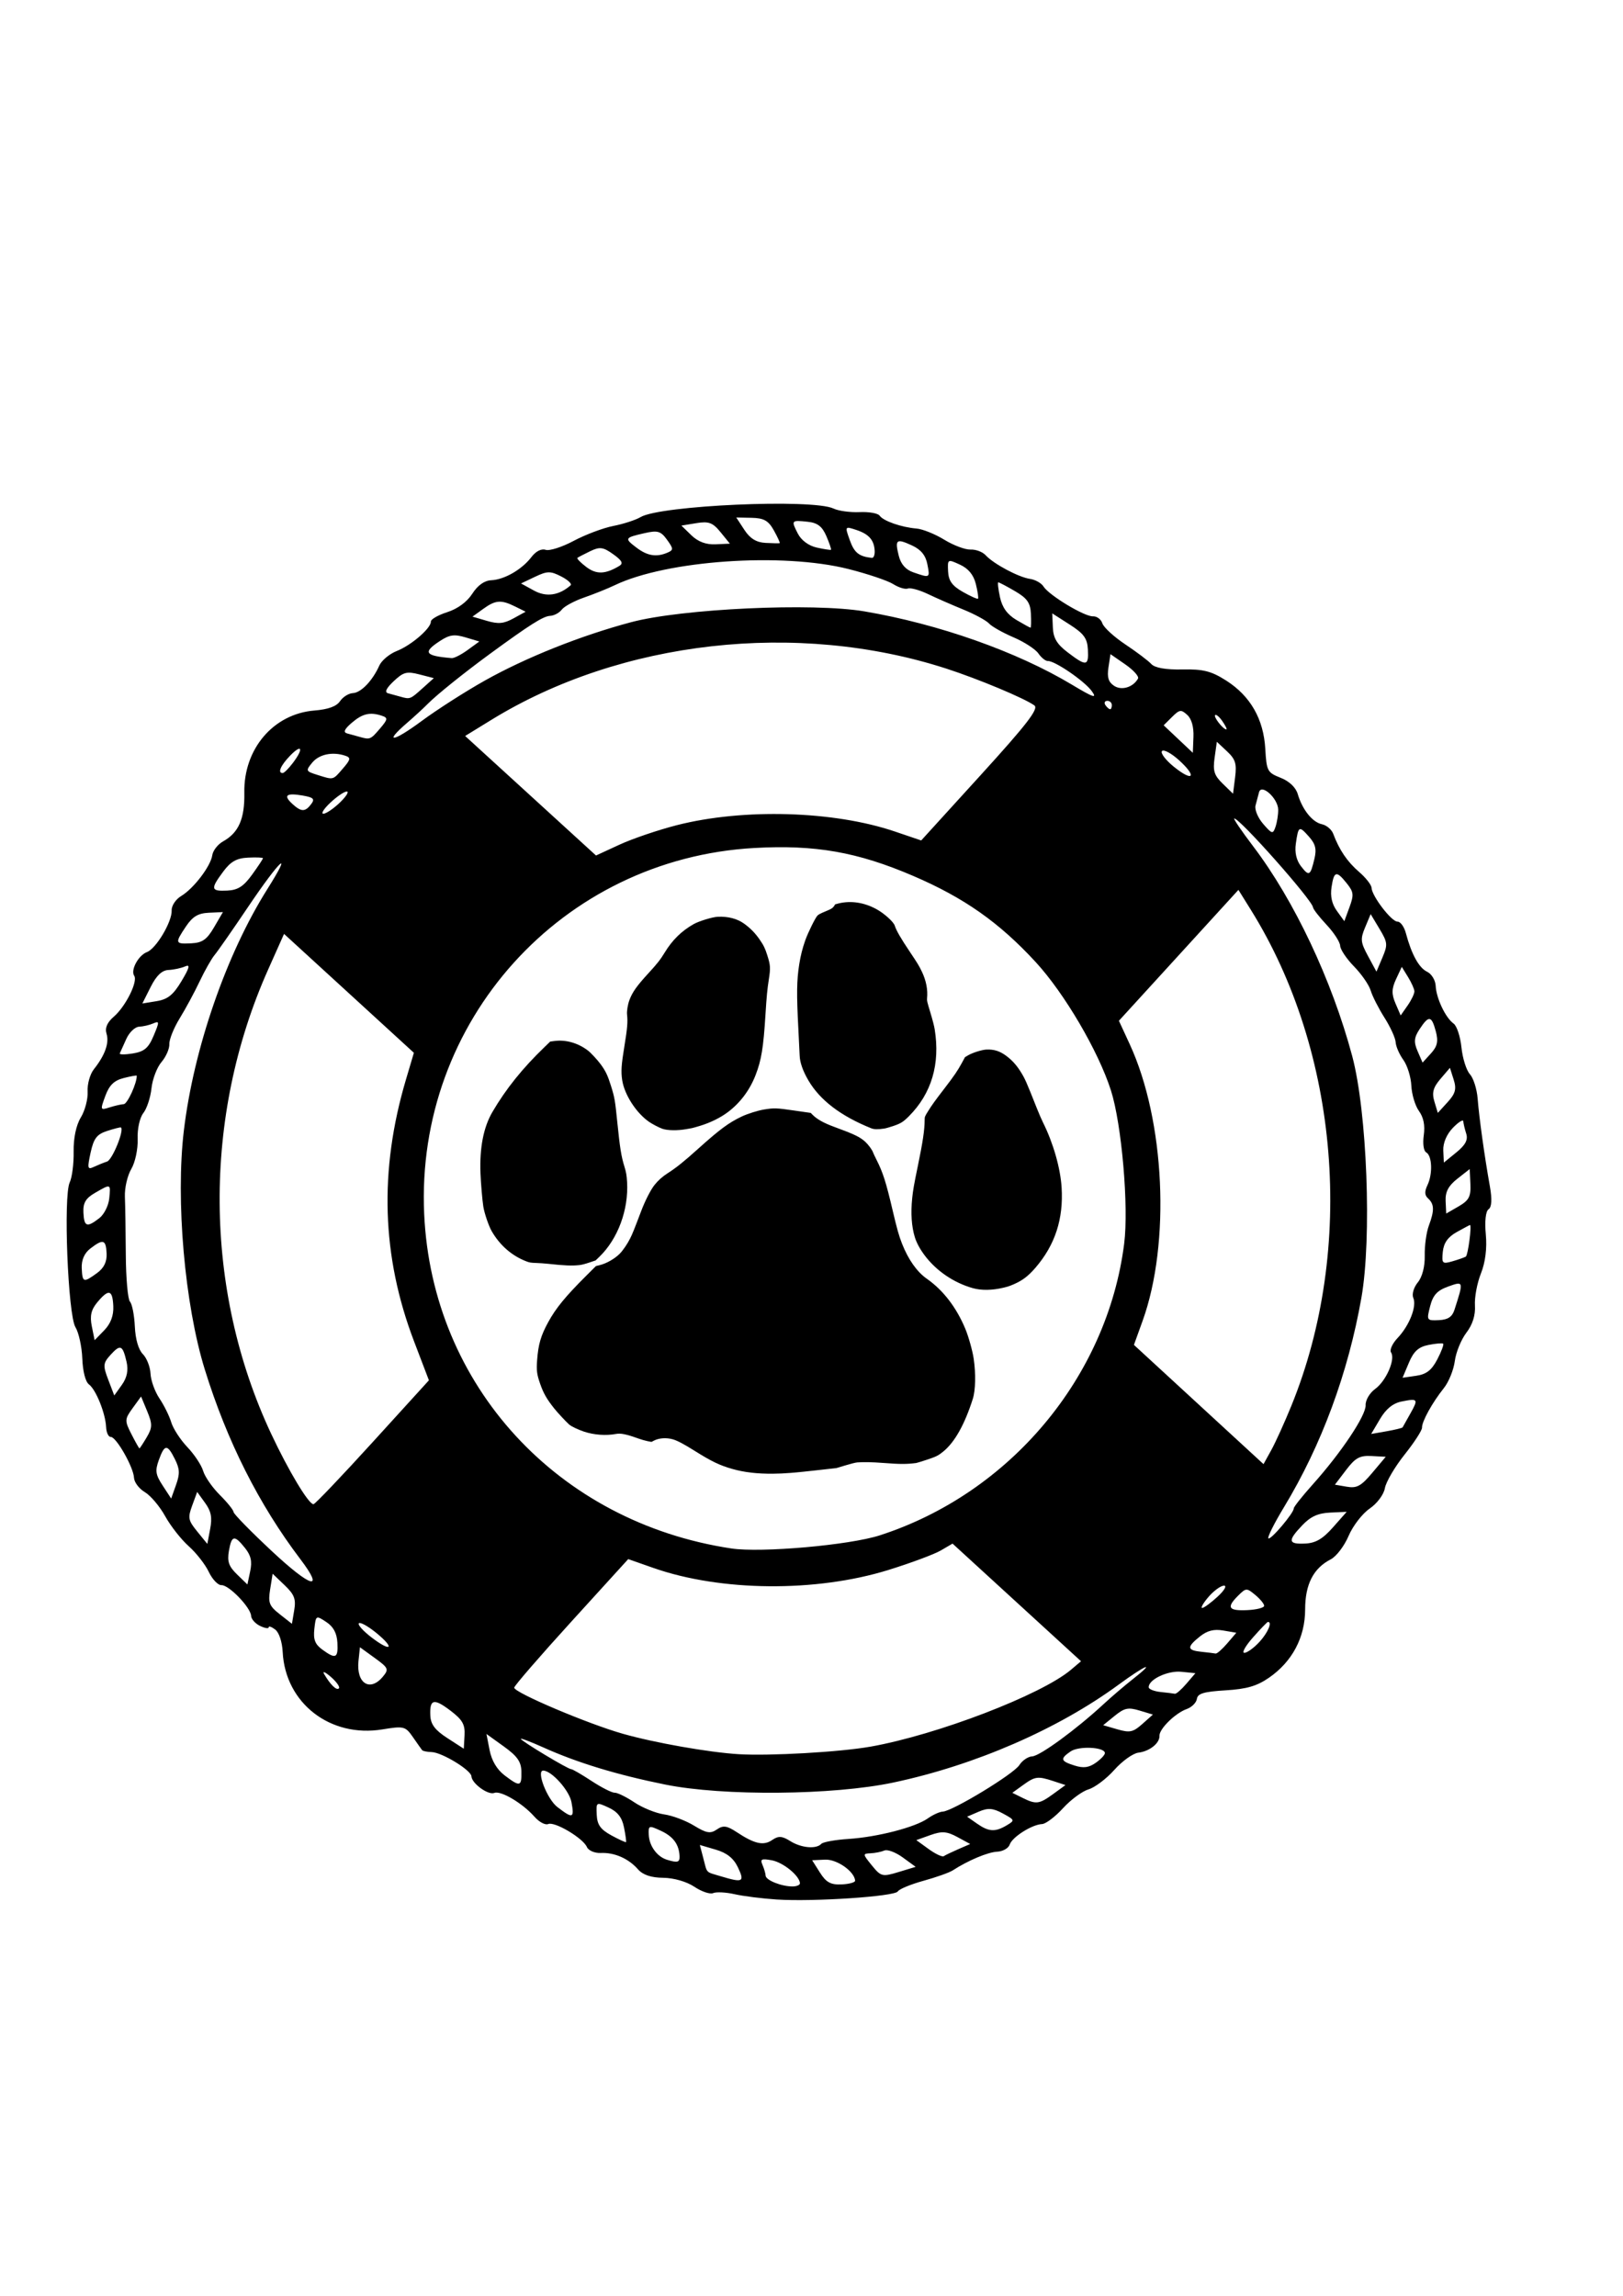 <?xml version="1.0" encoding="UTF-8" standalone="no"?>
<!-- Created with Inkscape (http://www.inkscape.org/) -->

<svg
   xmlns:dc="http://purl.org/dc/elements/1.1/"
   xmlns:cc="http://creativecommons.org/ns#"
   xmlns:rdf="http://www.w3.org/1999/02/22-rdf-syntax-ns#"
   xmlns:svg="http://www.w3.org/2000/svg"
   xmlns="http://www.w3.org/2000/svg"
   xmlns:sodipodi="http://sodipodi.sourceforge.net/DTD/sodipodi-0.dtd"
   xmlns:inkscape="http://www.inkscape.org/namespaces/inkscape"
   width="744.094"
   height="1052.362"
   id="svg3805"
   version="1.1"
   inkscape:version="0.48.4 r9939"
   sodipodi:docname="New document 6">
  <defs
     id="defs3807" />
  <sodipodi:namedview
     id="base"
     pagecolor="#ffffff"
     bordercolor="#666666"
     borderopacity="1.0"
     inkscape:pageopacity="0.0"
     inkscape:pageshadow="2"
     inkscape:zoom="0.7"
     inkscape:cx="436.9262"
     inkscape:cy="526.38853"
     inkscape:document-units="px"
     inkscape:current-layer="layer1"
     showgrid="false"
     inkscape:window-width="933"
     inkscape:window-height="846"
     inkscape:window-x="0"
     inkscape:window-y="155"
     inkscape:window-maximized="0" />
  <g
     inkscape:label="Layer 1"
     inkscape:groupmode="layer"
     id="layer1">
    <path
       style="fill:#000000"
       d="m 420.023,670.625 c -4.521,0.568 -7.302,0.562 -15.038,-0.032 -5.11,-0.392 -9.014,-0.47 -12.009,-0.24 -0.701,0.054 -2.882,0.6 -5.329,1.335 l -4.142,1.244 -7.899,0.889 c -11.675,1.313 -15.794,1.644 -21.127,1.697 -7.323,0.073 -13.26,-0.621 -18.807,-2.198 -5.683,-1.616 -9.469,-3.436 -17.073,-8.205 -5.121,-3.212 -8.001,-4.737 -10.087,-5.343 -2.916,-0.847 -6.345,-0.628 -8.622,0.549 l -1.203,0.622 -1.8,-0.34 c -0.99,-0.187 -2.911,-0.739 -4.269,-1.228 -5.439,-1.956 -8.015,-2.485 -10.15,-2.086 -4.646,0.868 -10.138,0.472 -14.733,-1.063 -2.729,-0.912 -5.88,-2.418 -6.792,-3.246 -1.63,-1.482 -5.251,-5.372 -6.779,-7.282 -3.479,-4.35 -5.003,-7.014 -6.539,-11.437 -1.503,-4.327 -1.723,-6.075 -1.365,-10.844 0.54,-7.203 1.679,-11.119 5.019,-17.26 3.525,-6.482 7.899,-11.828 17.482,-21.37 l 4.473,-4.453 1.657,-0.404 c 3.16,-0.77 6.955,-2.932 9.263,-5.277 1.472,-1.496 3.478,-4.439 4.729,-6.937 1.106,-2.209 1.761,-3.832 5.085,-12.6 1.775,-4.683 4.334,-9.701 6.068,-11.897 1.664,-2.11 3.664,-3.899 6.09,-5.448 3.903,-2.493 7.474,-5.358 13.953,-11.192 9.81,-8.834 14.098,-12.007 19.985,-14.79 2.685,-1.269 7.411,-2.756 10.192,-3.207 4.657,-0.755 5.642,-0.723 13.809,0.455 l 7.651,1.103 0.791,0.81 c 2.013,2.063 5.164,3.83 9.956,5.583 9.256,3.387 11.871,4.652 14.325,6.929 1.403,1.302 3.146,3.705 3.496,4.818 0.109,0.347 0.85,1.919 1.647,3.493 2.885,5.699 4.27,10.06 7.339,23.121 1.988,8.459 2.853,11.528 4.267,15.131 2.865,7.301 6.863,12.97 11.366,16.116 7.51,5.246 13.584,13.143 17.678,22.983 1.45,3.484 3.301,10.077 3.822,13.616 1.025,6.955 0.864,14.496 -0.395,18.463 -3.724,11.732 -8.272,19.847 -13.538,24.151 -2.301,1.881 -3.281,2.367 -7.705,3.821 -2.315,0.761 -4.448,1.414 -4.74,1.451 z m 40.069,-80.379 c -5.207,1.255 -10.203,1.326 -14.156,0.201 -8.742,-2.488 -16.728,-7.943 -22.046,-15.058 -2.159,-2.888 -3.688,-5.727 -4.476,-8.307 -1.502,-4.92 -1.903,-10.908 -1.198,-17.884 0.361,-3.571 0.833,-6.266 2.554,-14.585 2.327,-11.244 3.121,-16.588 3.153,-21.207 0.01,-1.501 0.058,-1.627 1.499,-3.944 1.839,-2.959 3.15,-4.781 7.625,-10.599 4.342,-5.645 6.012,-8.091 7.902,-11.573 l 1.473,-2.713 1.494,-0.878 c 1.997,-1.174 6.323,-2.522 8.357,-2.604 3.509,-0.142 6.171,0.717 9.144,2.949 2.606,1.956 4.653,4.225 6.529,7.235 2.01,3.226 2.49,4.31 7.488,16.91 0.869,2.19 2.113,5.054 2.766,6.363 4.698,9.435 7.969,20.886 8.52,29.833 0.883,14.339 -2.989,26.234 -11.935,36.654 -3.334,3.884 -6.038,5.941 -10.096,7.682 -1.899,0.815 -2.55,1.03 -4.595,1.524 z M 265.798,579.875 c -3.482,0.398 -6.969,0.262 -14.488,-0.563 -1.606,-0.176 -4.138,-0.354 -5.627,-0.395 -2.307,-0.063 -2.977,-0.18 -4.543,-0.796 -6.576,-2.585 -11.961,-7.297 -15.686,-13.726 -1.4,-2.417 -3.381,-8.229 -3.88,-11.385 -0.444,-2.81 -1.123,-10.782 -1.29,-15.149 -0.45,-11.766 1.38,-21.156 5.492,-28.18 6.176,-10.55 13.74,-19.969 23.883,-29.742 l 2.602,-2.507 1.907,-0.253 c 5.212,-0.692 10.722,0.861 15.323,4.32 1.324,0.995 4.437,4.345 5.9,6.347 2.295,3.142 3.223,5.092 4.74,9.954 1.656,5.307 1.861,6.496 2.89,16.685 1.178,11.677 1.814,15.628 3.265,20.287 0.775,2.488 1.036,4.011 1.211,7.058 0.728,12.711 -4.216,26.051 -12.697,34.263 l -1.71,1.655 -2.899,0.978 c -1.861,0.628 -3.433,1.039 -4.393,1.148 z m 139.565,-62.555 c -2.95,0.438 -4.62,0.396 -5.975,-0.15 -13.881,-5.591 -23.402,-12.827 -28.703,-21.818 -2.575,-4.367 -3.981,-8.354 -4.072,-11.545 -0.031,-1.084 -0.295,-6.521 -0.588,-12.082 -0.852,-16.187 -0.771,-22.228 0.397,-29.698 0.604,-3.862 1.49,-7.386 2.757,-10.971 1.273,-3.601 4.652,-10.446 5.628,-11.401 0.499,-0.488 1.442,-0.98 3.598,-1.876 2.496,-1.038 3.027,-1.33 3.641,-2.006 0.396,-0.435 0.689,-0.891 0.651,-1.012 -0.048,-0.154 0.527,-0.36 1.919,-0.685 5.597,-1.309 11.538,-0.403 17.104,2.608 3.562,1.927 7.927,5.834 8.487,7.596 0.733,2.305 2.768,5.832 6.986,12.107 3.521,5.238 4.194,6.351 5.489,9.071 1.943,4.082 2.754,8.302 2.343,12.195 -0.104,0.983 0.031,1.56 1.5,6.432 1.083,3.594 1.74,6.133 1.998,7.729 2.572,15.912 -1.436,29.439 -11.802,39.836 -2.61,2.618 -3.733,3.32 -7.194,4.497 -1.593,0.542 -3.467,1.07 -4.164,1.174 z m -88.132,-0.206 c -0.289,0.046 -1.372,0.242 -2.406,0.434 -4.095,0.761 -8.792,0.699 -11.176,-0.149 -1.644,-0.585 -4.732,-2.208 -6.25,-3.287 -5.867,-4.168 -11.158,-12.451 -12.146,-19.017 -0.597,-3.969 -0.399,-6.952 1.049,-15.751 1.311,-7.971 1.556,-10.943 1.18,-14.319 -0.169,-1.52 0.32,-4.526 1.069,-6.556 1.342,-3.642 3.377,-6.522 8.708,-12.323 4.069,-4.429 5.508,-6.259 7.511,-9.553 3.469,-5.706 7.738,-9.886 13.282,-13.008 2.443,-1.375 8.598,-3.246 11.037,-3.355 4.711,-0.211 8.91,0.886 12.044,3.144 2.918,2.102 5.167,4.411 7.216,7.407 1.815,2.653 2.429,3.935 3.481,7.261 1.391,4.401 1.47,5.681 0.663,10.843 -0.724,4.634 -1.024,7.774 -1.555,16.287 -0.946,15.166 -1.868,20.786 -4.539,27.66 -2.659,6.841 -6.987,12.632 -12.635,16.904 -3.44,2.602 -8.102,4.9 -12.865,6.344 -1.728,0.524 -3.378,0.99 -3.667,1.036 z"
       id="path4376"
       inkscape:connector-curvature="0" />
    <path
       style="fill:#000000"
       d="m 356.072,870.7 c -6.644,-0.438 -15.326,-1.533 -19.294,-2.434 -3.968,-0.901 -8.382,-1.126 -9.811,-0.501 -1.428,0.625 -5.305,-0.679 -8.615,-2.897 -3.529,-2.365 -9.434,-4.069 -14.274,-4.118 -5.54,-0.056 -9.344,-1.329 -11.564,-3.868 -4.334,-4.957 -10.8,-7.8 -17.081,-7.51 -2.783,0.129 -5.644,-1.101 -6.358,-2.732 -1.795,-4.102 -14.802,-11.818 -17.748,-10.528 -1.327,0.581 -4.147,-0.918 -6.267,-3.33 -5.442,-6.193 -15.458,-12.139 -18.425,-10.938 -2.807,1.136 -10.33,-4.32 -10.503,-7.617 -0.149,-2.833 -13.531,-10.976 -18.251,-11.106 -2.05,-0.056 -4.01,-0.455 -4.356,-0.887 -0.345,-0.432 -2.251,-3.131 -4.235,-5.999 -3.41,-4.928 -4.172,-5.12 -13.952,-3.51 -23.932,3.94 -44.527,-12.027 -45.735,-35.458 -0.244,-4.725 -1.666,-8.984 -3.449,-10.33 -1.669,-1.26 -3.008,-1.714 -2.975,-1.009 0.033,0.705 -1.738,0.424 -3.934,-0.624 -2.196,-1.048 -4.049,-3.122 -4.118,-4.61 -0.178,-3.854 -10.222,-14.252 -13.615,-14.095 -1.567,0.072 -4.173,-2.663 -5.792,-6.078 -1.619,-3.415 -5.762,-8.715 -9.207,-11.777 -3.445,-3.062 -8.302,-9.253 -10.793,-13.757 -2.492,-4.504 -6.685,-9.463 -9.319,-11.02 -2.634,-1.557 -4.867,-4.518 -4.962,-6.581 -0.225,-4.86 -8.189,-18.843 -10.667,-18.729 -1.05,0.049 -2.004,-1.973 -2.12,-4.492 -0.293,-6.332 -4.672,-17.218 -7.879,-19.587 -1.589,-1.173 -2.814,-5.946 -3.041,-11.843 -0.209,-5.433 -1.62,-11.896 -3.136,-14.363 -3.444,-5.603 -5.602,-60.16 -2.627,-66.395 1.08,-2.264 1.887,-8.607 1.793,-14.096 -0.106,-6.19 1.146,-12.138 3.297,-15.663 1.907,-3.126 3.307,-8.462 3.111,-11.858 -0.197,-3.396 1.092,-7.999 2.863,-10.228 5.111,-6.434 7.124,-12.073 5.813,-16.282 -0.824,-2.645 0.261,-5.173 3.376,-7.866 5.375,-4.646 11.083,-16.109 9.31,-18.701 -1.762,-2.577 1.896,-9.37 5.851,-10.868 4.226,-1.6 11.559,-13.974 11.322,-19.105 -0.098,-2.124 1.855,-5.082 4.341,-6.573 5.747,-3.448 13.549,-13.682 14.282,-18.733 0.31,-2.135 2.542,-4.985 4.961,-6.334 7.151,-3.988 9.943,-10.389 9.728,-22.306 -0.362,-20.072 13.335,-36.146 32.1,-37.671 6.394,-0.52 10.153,-1.889 11.779,-4.29 1.314,-1.94 3.956,-3.6 5.872,-3.688 3.743,-0.173 9.011,-5.653 12.126,-12.613 1.06,-2.368 4.673,-5.384 8.029,-6.703 6.652,-2.614 15.755,-10.477 15.616,-13.488 -0.048,-1.037 3.332,-2.978 7.512,-4.314 4.741,-1.515 9.051,-4.679 11.458,-8.414 2.506,-3.887 5.555,-6.065 8.694,-6.21 6.052,-0.28 14.076,-4.904 18.435,-10.623 2.045,-2.683 4.568,-3.966 6.525,-3.318 1.754,0.582 7.545,-1.27 12.868,-4.114 5.323,-2.845 13.488,-5.916 18.144,-6.824 4.656,-0.909 10.283,-2.737 12.503,-4.064 9.026,-5.392 78.892,-8.49 88.464,-3.923 2.295,1.095 7.686,1.829 11.979,1.63 4.293,-0.198 8.424,0.543 9.18,1.649 1.654,2.419 10.005,5.326 16.917,5.889 2.763,0.225 8.483,2.531 12.712,5.123 4.228,2.593 9.65,4.623 12.048,4.512 2.398,-0.111 5.503,1.053 6.9,2.586 3.61,3.962 15.092,10.093 20.324,10.852 2.439,0.354 5.23,1.921 6.201,3.483 2.504,4.026 18.797,13.855 22.669,13.676 1.782,-0.082 3.729,1.365 4.325,3.217 0.596,1.852 5.327,6.195 10.513,9.651 5.186,3.457 10.556,7.51 11.932,9.008 1.614,1.757 6.672,2.638 14.243,2.483 9.57,-0.196 13.294,0.752 20.139,5.128 11.065,7.074 17.089,17.621 17.872,31.289 0.58,10.137 0.956,10.845 7.014,13.232 3.962,1.561 6.956,4.398 7.856,7.446 2.127,7.199 6.708,12.919 11.093,13.852 2.113,0.449 4.439,2.411 5.169,4.358 2.777,7.412 6.467,12.852 11.867,17.497 3.075,2.645 5.643,5.921 5.706,7.278 0.177,3.828 9.219,15.609 11.906,15.512 1.32,-0.047 3.037,2.3 3.817,5.217 2.617,9.795 6.007,15.965 9.753,17.752 2.053,0.98 3.817,3.884 3.937,6.485 0.263,5.681 4.539,14.675 8.214,17.275 1.468,1.039 3.089,5.959 3.601,10.932 0.512,4.974 2.251,10.494 3.866,12.267 1.614,1.773 3.215,6.809 3.558,11.19 0.689,8.812 3.141,26.404 5.606,40.227 1.055,5.915 0.85,9.504 -0.6,10.496 -1.321,0.903 -1.828,5.508 -1.266,11.495 0.601,6.399 -0.205,12.849 -2.24,17.945 -1.748,4.376 -2.981,10.993 -2.74,14.703 0.285,4.393 -1.083,8.733 -3.921,12.441 -2.397,3.132 -4.788,8.983 -5.311,13.002 -0.524,4.019 -2.777,9.589 -5.007,12.376 -5.314,6.642 -10.146,15.391 -10.019,18.139 0.056,1.204 -3.551,6.776 -8.015,12.381 -4.464,5.605 -8.522,12.524 -9.017,15.375 -0.509,2.926 -3.557,7.007 -7,9.37 -3.354,2.303 -7.695,7.941 -9.646,12.531 -1.951,4.589 -5.624,9.408 -8.161,10.709 -7.978,4.09 -11.747,11.458 -11.752,22.974 -0.006,12.807 -5.937,23.981 -16.632,31.336 -5.54,3.81 -10.172,5.148 -19.878,5.743 -9.967,0.611 -12.754,1.446 -13.123,3.931 -0.257,1.736 -2.357,3.825 -4.666,4.643 -5.223,1.849 -12.632,9.123 -12.487,12.26 0.156,3.383 -4.504,7.106 -9.686,7.738 -2.46,0.3 -7.418,3.854 -11.017,7.898 -3.599,4.044 -8.911,8.054 -11.804,8.911 -2.893,0.857 -8.175,4.756 -11.737,8.664 -3.562,3.908 -7.865,7.169 -9.561,7.247 -4.65,0.215 -13.71,5.948 -14.855,9.4 -0.556,1.676 -3.123,3.145 -5.704,3.264 -4.307,0.199 -13.389,4.016 -20.404,8.575 -1.564,1.016 -7.614,3.165 -13.446,4.776 -5.832,1.61 -11.111,3.796 -11.731,4.858 -1.361,2.328 -38.697,4.822 -55.559,3.711 z m 10.677,-7.488 c -0.264,-3.478 -7.684,-9.513 -12.891,-10.485 -4.719,-0.881 -5.437,-0.536 -4.297,2.066 0.752,1.718 1.406,3.958 1.453,4.976 0.098,2.111 7.34,4.987 12.431,4.936 1.878,-0.019 3.365,-0.691 3.304,-1.493 z m 25.306,-1.17 c -0.389,-4.283 -8.387,-9.863 -13.78,-9.613 l -5.929,0.274 3.588,5.679 c 2.827,4.474 4.932,5.62 9.921,5.399 3.483,-0.155 6.273,-0.937 6.2,-1.739 z m 21.86,-10.605 c -3.238,-2.361 -7.035,-3.799 -8.437,-3.196 -1.402,0.603 -4.257,1.175 -6.345,1.272 -3.683,0.17 -3.665,0.335 0.597,5.576 4.163,5.118 4.803,5.276 12.233,3.021 l 7.84,-2.38 -5.888,-4.292 z m -75.598,4.532 c -1.992,-4.185 -5.046,-6.628 -10.156,-8.125 l -7.308,-2.141 1.598,6.08 c 1.889,7.185 0.835,6.104 8.078,8.288 10.092,3.043 10.969,2.581 7.788,-4.102 z m 101.063,-8.352 5.427,-2.356 -5.891,-3.204 c -4.784,-2.602 -7.104,-2.77 -12.352,-0.892 l -6.462,2.312 5.669,4.107 c 3.118,2.259 6.234,3.72 6.926,3.247 0.691,-0.473 3.699,-1.919 6.684,-3.215 z m -127.828,3.174 c -0.249,-5.392 -2.913,-8.993 -8.582,-11.6 -5.535,-2.546 -5.735,-2.477 -5.532,1.907 0.235,5.08 3.838,9.997 8.335,11.374 4.912,1.504 5.913,1.212 5.78,-1.681 z m 64.991,-5.604 c 0.77,-0.841 6.361,-1.852 12.424,-2.246 13.342,-0.868 30.71,-5.364 36.421,-9.428 2.303,-1.639 5.378,-3.034 6.835,-3.102 4.485,-0.207 32.509,-17.22 35.099,-21.308 1.344,-2.121 4.005,-3.928 5.912,-4.016 3.522,-0.163 20.16,-12.325 32.58,-23.817 3.754,-3.473 9.804,-8.648 13.445,-11.501 11.067,-8.672 6.27,-6.841 -6.391,2.438 -27.911,20.457 -65.822,36.928 -103.278,44.871 -27.579,5.849 -78.022,6.301 -104.572,0.939 -22.14,-4.472 -40.311,-10.002 -55.872,-17.004 -5.718,-2.573 -10.382,-4.35 -10.363,-3.947 0.043,0.921 21.699,13.949 23.081,13.886 0.562,-0.026 4.773,2.415 9.36,5.425 4.586,3.009 9.352,5.425 10.59,5.368 1.238,-0.057 5.309,1.941 9.046,4.44 3.737,2.499 9.878,4.976 13.647,5.504 3.769,0.528 9.94,2.853 13.712,5.167 5.631,3.453 7.498,3.765 10.421,1.746 2.901,-2.004 4.602,-1.772 9.177,1.252 8.177,5.405 12.26,6.295 16.244,3.544 2.807,-1.939 4.505,-1.831 8.245,0.524 5.026,3.165 11.935,3.779 14.238,1.266 z m 85.04,-8.51 c 3.773,-2.249 3.718,-2.412 -1.827,-5.425 -4.537,-2.466 -6.814,-2.633 -11.041,-0.81 l -5.325,2.296 4.587,3.204 c 5.37,3.751 8.283,3.909 13.607,0.735 z m -175.51,0.907 c -0.902,-4.512 -2.938,-7.123 -7.018,-9 -5.725,-2.633 -5.746,-2.62 -5.474,3.28 0.212,4.577 1.733,6.721 6.691,9.431 3.529,1.929 6.564,3.313 6.744,3.076 0.18,-0.237 -0.244,-3.291 -0.943,-6.787 z m 196.847,-15.288 5.568,-4.051 -5.477,-1.798 c -7.258,-2.382 -8.42,-2.229 -14.072,1.86 l -4.815,3.483 4.663,2.312 c 6.25,3.099 7.634,2.922 14.133,-1.807 z m -220.919,3.78 c -0.995,-5.375 -9.067,-14.401 -12.935,-14.463 -3.322,-0.053 1.77,13.093 6.47,16.705 7.108,5.462 7.844,5.207 6.465,-2.241 z m 244.56,-22.51 c -0.128,-2.779 -11.974,-3.338 -15.733,-0.742 -4.927,3.403 -4.63,4.446 1.843,6.477 4.079,1.28 6.517,0.96 9.703,-1.272 2.34,-1.64 4.224,-3.648 4.187,-4.463 z m -267.516,8.499 c -0.08,-4.514 -1.861,-7.058 -8.063,-11.52 l -7.96,-5.727 1.448,7.433 c 0.937,4.808 3.373,8.892 6.897,11.564 7.066,5.357 7.8,5.189 7.677,-1.75 z m 159.999,-11.421 c 30.496,-5.386 78.364,-23.741 91.977,-35.269 l 4.593,-3.89 -29.451,-26.962 -29.451,-26.962 -5.406,3.159 c -2.973,1.737 -13.769,5.753 -23.99,8.924 -33.185,10.295 -76.891,9.91 -107.823,-0.952 l -11.47,-4.028 -26.173,28.761 c -14.395,15.818 -26.143,29.399 -26.107,30.178 0.107,2.308 33.74,16.569 49.866,21.143 14.619,4.147 39.474,8.524 53.068,9.346 14.215,0.859 46.377,-0.978 60.365,-3.449 z m 123.396,-16.558 c -5.201,-1.569 -6.923,-1.201 -11.4,2.435 l -5.274,4.283 6.536,1.892 c 5.675,1.643 7.177,1.323 11.4,-2.435 l 4.864,-4.327 -6.126,-1.848 z m -315.839,0.104 c -7.712,-5.873 -9.665,-5.408 -9.312,2.216 0.186,4.035 2.177,6.664 7.797,10.298 l 7.547,4.88 0.345,-6.137 c 0.279,-4.958 -0.947,-7.121 -6.377,-11.257 z m 337.316,-12.393 4.138,-4.834 -6.481,-0.647 c -6.257,-0.625 -15.092,3.584 -14.929,7.112 0.041,0.877 2.502,1.849 5.469,2.159 2.967,0.31 5.906,0.672 6.53,0.804 0.624,0.132 2.997,-1.935 5.273,-4.594 z m 18.715,-18.485 4.181,-4.884 -6,-1.03 c -4.292,-0.737 -7.342,0.045 -10.711,2.745 -6.08,4.872 -5.939,6.316 0.685,7.008 2.967,0.31 5.906,0.672 6.53,0.804 0.624,0.132 3.016,-1.958 5.316,-4.644 z m 14.874,-0.789 c 3.846,-4.219 5.905,-9.148 3.781,-9.049 -0.326,0.015 -3.424,3.233 -6.886,7.152 -3.462,3.918 -5.205,7.074 -3.875,7.013 1.33,-0.061 4.471,-2.363 6.98,-5.115 z m -425.833,16.122 c -2.609,-2.266 -3.987,-2.837 -3.063,-1.268 2.953,5.008 5.725,7.671 6.781,6.513 0.564,-0.619 -1.109,-2.979 -3.718,-5.244 z m 23.904,-0.139 c 2.78,-3.373 2.523,-3.953 -3.787,-8.527 l -6.77,-4.908 -0.666,6.292 c -1.088,10.28 5.291,14.34 11.223,7.143 z m -20.898,-15.565 c -0.244,-4.363 -1.83,-7.301 -5.107,-9.458 -4.701,-3.094 -4.76,-3.06 -5.451,3.181 -0.538,4.855 0.302,7.041 3.643,9.482 6.165,4.504 7.316,3.971 6.915,-3.205 z m 17.724,-4.536 c -3.732,-3.037 -7.28,-4.978 -7.885,-4.315 -0.605,0.664 2.03,3.594 5.856,6.511 9.076,6.921 10.86,4.989 2.029,-2.197 z M 579.585,736.045 c -0.042,-0.905 -1.903,-3.152 -4.136,-4.992 -3.917,-3.229 -4.19,-3.216 -7.793,0.36 -5.499,5.459 -4.495,7.041 4.212,6.639 4.286,-0.198 7.759,-1.101 7.717,-2.006 z m -21.314,-4.198 c 3.114,-2.876 4.36,-5.083 2.831,-5.012 -1.503,0.069 -4.69,2.413 -7.083,5.208 -2.393,2.795 -3.667,5.05 -2.831,5.012 0.836,-0.039 4.023,-2.382 7.083,-5.208 z m -427.807,-5.238 -5.469,-5.234 -1.137,7.105 c -0.999,6.243 -0.462,7.636 4.425,11.476 l 5.562,4.371 1.045,-6.242 c 0.859,-5.135 0.074,-7.17 -4.425,-11.476 z m 480.652,-26.491 6.294,-7.124 -7.581,0.35 c -5.573,0.258 -8.965,1.804 -12.804,5.838 -6.763,7.107 -6.5,8.721 1.361,8.358 4.798,-0.222 8.039,-2.111 12.731,-7.422 z m -473.412,14.577 c -19.009,-25.066 -33.648,-54.122 -43.823,-86.981 -9.214,-29.756 -13.404,-77.669 -9.58,-109.555 4.492,-37.458 19.425,-80.658 38.184,-110.465 12.302,-19.547 5.882,-13.69 -8.665,7.906 -7.092,10.529 -14.049,20.515 -15.458,22.191 -1.41,1.676 -4.475,7.089 -6.813,12.029 -2.337,4.94 -6.464,12.583 -9.169,16.984 -2.706,4.401 -4.84,9.715 -4.744,11.808 0.097,2.093 -1.524,5.792 -3.602,8.219 -2.078,2.427 -4.143,7.851 -4.588,12.052 -0.445,4.201 -2.128,9.303 -3.738,11.337 -1.655,2.09 -2.786,7.273 -2.602,11.921 0.18,4.534 -1.127,10.682 -2.913,13.704 -1.782,3.014 -3.102,8.747 -2.934,12.74 0.168,3.993 0.358,16.001 0.422,26.685 0.064,10.684 0.923,20.311 1.908,21.392 0.986,1.082 1.987,6.199 2.226,11.371 0.27,5.845 1.662,10.64 3.677,12.67 1.783,1.796 3.364,5.827 3.513,8.957 0.149,3.13 1.994,8.247 4.1,11.371 2.106,3.124 4.54,8.047 5.408,10.941 0.868,2.893 4.196,8.011 7.396,11.373 3.2,3.362 6.457,8.279 7.238,10.928 0.781,2.648 4.217,7.596 7.635,10.994 3.418,3.398 6.248,6.912 6.29,7.808 0.041,0.896 8.016,9.04 17.721,18.096 17.882,16.687 24.202,18.412 12.912,3.525 z m 455.439,-23.271 c -0.03,-0.659 3.913,-5.63 8.763,-11.047 13.068,-14.595 24.409,-31.602 24.192,-36.281 -0.105,-2.266 1.849,-5.595 4.342,-7.398 5.049,-3.652 9.421,-13.671 7.311,-16.757 -0.752,-1.099 0.59,-4.07 2.981,-6.601 5.47,-5.79 8.903,-14.578 7.208,-18.451 -0.714,-1.63 0.22,-4.805 2.074,-7.054 2.045,-2.481 3.296,-7.31 3.181,-12.277 -0.105,-4.503 0.749,-10.703 1.897,-13.779 2.584,-6.924 2.5,-9.826 -0.362,-12.435 -1.611,-1.468 -1.689,-3.159 -0.282,-6.106 2.456,-5.147 2.138,-13.485 -0.572,-14.992 -1.199,-0.666 -1.669,-3.974 -1.122,-7.882 0.635,-4.53 -0.088,-8.16 -2.21,-11.093 -1.735,-2.398 -3.304,-7.613 -3.488,-11.589 -0.184,-3.976 -1.836,-9.305 -3.671,-11.843 -1.835,-2.537 -3.42,-6.178 -3.521,-8.09 -0.102,-1.912 -2.401,-6.969 -5.111,-11.236 -2.71,-4.268 -5.562,-9.872 -6.338,-12.455 -0.776,-2.582 -4.212,-7.554 -7.634,-11.048 -3.422,-3.494 -6.287,-7.762 -6.367,-9.485 -0.08,-1.723 -2.88,-6.048 -6.222,-9.611 -3.343,-3.563 -6.145,-7.166 -6.227,-8.007 -0.325,-3.316 -33.599,-40.841 -36.111,-40.725 -0.531,0.025 3.384,5.774 8.701,12.777 18.815,24.779 36.096,61.376 45.384,96.113 6.824,25.522 9.032,83.424 4.224,110.767 -6.07,34.518 -18.313,67.642 -35.475,95.981 -4.482,7.401 -7.715,13.854 -7.183,14.338 1.026,0.935 11.732,-11.701 11.637,-13.736 z m -480.853,18.109 c -4.862,-6.071 -6.105,-5.826 -7.354,1.449 -0.823,4.795 -0.043,7.034 3.726,10.691 l 4.767,4.626 1.278,-6.076 c 0.959,-4.56 0.356,-7.228 -2.416,-10.69 z m 291.065,-5.758 c 59.668,-19.28 104.274,-72.497 112.037,-133.666 2.152,-16.956 -1.114,-54.79 -6.067,-70.288 -5.752,-17.998 -21.329,-44.542 -34.565,-58.899 -16.707,-18.122 -32.765,-29.409 -56.089,-39.421 -25.521,-10.955 -44.923,-14.365 -72.83,-12.8 -88.266,4.95 -155.449,79.454 -151.363,167.858 3.631,78.551 61.248,141.244 140.821,153.226 13.68,2.06 54.139,-1.513 68.056,-6.01 z m -309.327,-14.87 -3.629,-5.017 -2.288,6.231 c -2.068,5.634 -1.845,6.775 2.329,11.909 l 4.616,5.678 1.3,-6.892 c 0.995,-5.273 0.448,-8.07 -2.329,-11.909 z M 628.802,667.414 c -5.4,-0.287 -7.407,0.814 -11.657,6.396 l -5.134,6.743 5.489,0.941 c 4.563,0.782 6.53,-0.298 11.657,-6.396 l 6.168,-7.337 -6.523,-0.347 z M 592.052,644.379 C 621.405,572.298 614.054,482.214 573.506,417.103 l -5.729,-9.2 -27.395,29.999 -27.395,29.999 4.971,10.778 c 16.14,34.995 18.745,91.123 5.885,126.79 l -3.969,11.007 29.703,27.332 29.703,27.332 3.55,-6.416 c 1.953,-3.529 6.103,-12.684 9.223,-20.345 z m -421.217,16.701 25.809,-28.364 -6.831,-17.906 c -14.859,-38.95 -16.071,-78.249 -3.698,-119.96 l 3.639,-12.267 -29.765,-27.25 -29.765,-27.25 -7.301,16.362 c -30.111,67.482 -29.604,146.653 1.362,212.704 7.994,17.052 17.25,32.458 19.44,32.357 0.716,-0.033 12.916,-12.824 27.111,-28.425 z m -90.662,7.747 c -3.475,-6.962 -4.71,-6.895 -7.344,0.399 -1.788,4.951 -1.521,6.721 1.771,11.755 l 3.875,5.926 2.232,-6.268 c 1.82,-5.112 1.722,-7.291 -0.534,-11.812 z m 562.876,-14.549 c 0.162,-0.306 1.738,-3.115 3.502,-6.243 3.822,-6.777 3.58,-7.119 -3.968,-5.606 -3.95,0.791 -7.147,3.385 -9.89,8.025 l -4.054,6.855 7.058,-1.237 c 3.882,-0.68 7.191,-1.488 7.352,-1.794 z m -575.763,4.512 c 2.599,-4.397 2.627,-6.036 0.203,-11.881 l -2.812,-6.78 -3.882,5.359 c -3.665,5.058 -3.695,5.725 -0.547,11.897 1.834,3.596 3.49,6.531 3.68,6.522 0.189,-0.009 1.701,-2.311 3.359,-5.116 z M 658.946,623.136 c 1.892,-3.628 3.103,-6.874 2.69,-7.214 -0.413,-0.34 -3.457,-0.076 -6.765,0.586 -4.53,0.907 -6.734,2.911 -8.927,8.117 l -2.913,6.913 6.237,-0.902 c 4.68,-0.677 7.096,-2.549 9.677,-7.498 z m -600.913,1.162 c -1.788,-7.769 -2.811,-8.236 -7.286,-3.326 -3.511,3.851 -3.616,4.93 -1.117,11.472 l 2.759,7.221 3.473,-4.856 c 2.36,-3.3 3.055,-6.669 2.171,-10.511 z M 666.819,600.411 c 4.263,-13.227 4.259,-13.242 -2.878,-10.685 -5.023,1.799 -6.956,3.906 -8.268,9.01 -1.675,6.515 -1.587,6.656 3.998,6.398 4.137,-0.191 6.107,-1.492 7.148,-4.723 z M 51.946,598.715 c -0.351,-7.604 -2.101,-8.024 -7.336,-1.761 -2.825,3.38 -3.482,6.236 -2.523,10.971 l 1.296,6.402 4.431,-4.566 c 2.943,-3.033 4.331,-6.742 4.132,-11.045 z M 672.033,576.001 c 0.997,-0.611 2.818,-14.521 1.895,-14.479 -0.156,0.007 -2.89,1.467 -6.075,3.244 -4.04,2.254 -5.967,4.985 -6.371,9.031 -0.537,5.372 -0.214,5.694 4.379,4.374 2.727,-0.784 5.504,-1.761 6.172,-2.17 z m -627.552,7.555 c 3.168,-2.292 4.574,-5.165 4.397,-8.989 -0.296,-6.413 -1.581,-6.799 -7.479,-2.248 -2.716,2.096 -4.097,5.25 -3.925,8.967 0.307,6.644 0.758,6.79 7.007,2.27 z m 629.649,-40.774 -0.319,-6.901 -5.652,4.432 c -4.099,3.214 -5.579,6.015 -5.386,10.194 l 0.266,5.762 5.705,-3.293 c 4.71,-2.718 5.649,-4.496 5.386,-10.194 z M 45.515,558.402 c 2.183,-1.684 4.236,-5.733 4.561,-8.997 0.689,-6.897 0.82,-6.844 -6.485,-2.628 -4.305,2.485 -5.548,4.586 -5.343,9.033 0.302,6.533 1.572,6.986 7.266,2.592 z M 672.222,519.664 c -0.682,-2.138 -1.289,-4.697 -1.349,-5.686 -0.061,-0.99 -2.206,0.361 -4.769,3.001 -2.86,2.947 -4.56,6.949 -4.402,10.364 l 0.257,5.563 5.751,-4.678 c 4.149,-3.375 5.406,-5.761 4.512,-8.565 z m -5.756,-24.785 -1.715,-5.399 -4.356,5.088 c -3.34,3.901 -3.988,6.311 -2.78,10.33 l 1.576,5.241 4.495,-4.93 c 3.592,-3.94 4.15,-6.015 2.78,-10.33 z M 49.091,532.43 c 2.464,-0.839 8.023,-14.572 6.328,-15.631 -0.241,-0.15 -3.066,0.571 -6.279,1.603 -4.731,1.52 -6.175,3.408 -7.598,9.936 -1.561,7.158 -1.409,7.897 1.352,6.602 1.71,-0.802 4.499,-1.932 6.197,-2.51 z m 609.158,-59.764 c -1.928,-7.178 -3.189,-7.335 -7.413,-0.924 -2.55,3.87 -2.733,5.899 -0.913,10.092 l 2.278,5.248 3.831,-4.203 c 2.972,-3.26 3.469,-5.551 2.217,-10.214 z M 56.75,506.121 c 1.686,-0.098 6.085,-9.762 5.934,-13.036 -0.011,-0.241 -2.702,0.242 -5.981,1.071 -4.389,1.111 -6.606,3.268 -8.409,8.18 -2.391,6.512 -2.346,6.638 1.882,5.293 2.382,-0.758 5.34,-1.437 6.574,-1.508 z M 648.453,454.342 c -0.063,-1.071 -1.391,-4.017 -2.949,-6.546 l -2.833,-4.599 -2.627,5.632 c -2.044,4.382 -2.101,6.854 -0.255,11.133 l 2.372,5.5 3.204,-4.587 c 1.762,-2.523 3.152,-5.463 3.088,-6.534 z M 70.431,474.777 c 2.699,-6.406 2.686,-6.909 -0.147,-5.669 -1.71,0.748 -4.65,1.432 -6.533,1.519 -1.883,0.087 -4.521,2.625 -5.862,5.64 -1.341,3.015 -2.678,5.977 -2.971,6.583 -0.293,0.605 2.411,0.618 6.009,0.029 5.242,-0.859 7.131,-2.469 9.504,-8.102 z m 562.025,-49 -4.052,-6.756 -2.529,6.046 c -2.263,5.41 -2.123,6.796 1.327,13.181 l 3.856,7.136 2.724,-6.425 c 2.521,-5.945 2.422,-6.93 -1.327,-13.182 z M 83.226,449.71 c 3.705,-6.203 4.087,-7.793 1.611,-6.709 -1.785,0.781 -5.204,1.511 -7.598,1.622 -3.01,0.139 -5.529,2.541 -8.164,7.783 l -3.812,7.582 6.554,-1.074 c 5.106,-0.837 7.626,-2.87 11.409,-9.203 z M 617.456,404.915 c -4.765,-5.956 -5.857,-5.688 -6.985,1.715 -0.64,4.2 0.158,7.75 2.457,10.928 l 3.405,4.708 2.36,-6.428 c 2.082,-5.671 1.936,-6.957 -1.237,-10.923 z m -519.337,20.17 4.087,-6.998 -6.47,0.299 c -4.911,0.227 -7.434,1.737 -10.467,6.262 -5.189,7.742 -5.068,8.127 2.432,7.752 5.078,-0.254 7.139,-1.701 10.418,-7.315 z m 504.501,-31.42 c 1.064,-4.479 0.49,-6.789 -2.532,-10.187 -4.514,-5.076 -4.83,-4.903 -5.997,3.293 -0.564,3.958 0.26,7.565 2.346,10.268 3.717,4.817 4.317,4.489 6.184,-3.375 z m -487.085,7.315 c 2.776,-3.829 5.034,-7.241 5.019,-7.582 -0.016,-0.341 -3.108,-0.464 -6.871,-0.275 -5.224,0.263 -7.908,1.779 -11.348,6.41 -5.931,7.985 -5.708,9.05 1.822,8.702 4.882,-0.226 7.487,-1.886 11.379,-7.255 z M 586.011,371.136 c -0.065,-5.16 -7.727,-12.109 -8.789,-7.972 -0.387,1.506 -1.108,4.239 -1.603,6.072 -0.495,1.834 1.077,5.622 3.494,8.418 4.073,4.713 4.488,4.81 5.672,1.327 0.703,-2.067 1.255,-5.597 1.226,-7.846 z m -275.784,7.13 c 30.608,-7.819 72.05,-6.619 100.083,2.899 l 12.031,4.085 27.277,-29.971 c 21.164,-23.254 26.682,-30.406 24.624,-31.913 -4.444,-3.254 -25.761,-12.166 -40.441,-16.908 C 365.433,284.373 284.647,293.477 225.301,329.954 l -12.05,7.407 29.999,27.394 29.999,27.394 10.778,-4.971 c 5.928,-2.734 17.718,-6.744 26.201,-8.911 z m 252.32,-33.872 -4.664,-4.368 -1.022,7.295 c -0.848,6.05 -0.214,8.08 3.714,11.897 l 4.736,4.603 0.951,-7.529 c 0.789,-6.246 0.155,-8.274 -3.714,-11.897 z m -21.897,4.169 c -3.55,-3.236 -7.108,-5.168 -7.907,-4.292 -0.799,0.876 1.602,4.077 5.334,7.114 8.829,7.184 10.971,4.834 2.573,-2.822 z m -384.78,19.272 c 2.884,-2.784 4.283,-5.045 3.109,-5.025 -1.174,0.02 -4.581,2.345 -7.571,5.167 -2.99,2.821 -4.389,5.083 -3.109,5.025 1.28,-0.058 4.687,-2.383 7.571,-5.167 z m -13.182,0.723 c 1.754,-2.324 1.016,-3.048 -3.986,-3.906 -7.514,-1.29 -8.958,-0.07 -4.608,3.896 4.049,3.692 5.814,3.694 8.594,0.011 z m 401.624,-40.856 c -2.821,-2.571 -3.519,-2.476 -6.972,0.952 l -3.837,3.809 6.685,6.31 6.685,6.31 0.287,-7.262 c 0.183,-4.631 -0.848,-8.297 -2.847,-10.12 z m -387.097,24.566 c 3.583,-4.148 3.729,-4.977 1.033,-5.871 -5.855,-1.942 -11.946,-0.647 -15.13,3.215 -3.032,3.678 -2.926,3.926 2.396,5.592 7.542,2.361 7.009,2.495 11.701,-2.937 z m -22.95,-2.532 c 5.042,-6.645 4.188,-8.954 -1.242,-3.359 -4.406,4.54 -5.901,8.082 -3.362,7.965 0.632,-0.029 2.703,-2.102 4.603,-4.606 z M 560.449,330.615 c -1.405,-2.034 -2.914,-3.303 -3.354,-2.821 -0.796,0.874 3.724,6.62 5.156,6.554 0.414,-0.019 -0.397,-1.699 -1.802,-3.733 z M 222.22,311.995 c 18.898,-10.608 44.012,-20.634 67.096,-26.785 23.294,-6.208 83.394,-8.99 107.05,-4.955 34.033,5.804 69.808,18.437 95.023,33.556 10.025,6.011 11.747,6.572 9.15,2.982 -3.352,-4.633 -16.964,-13.951 -20.166,-13.803 -1.024,0.047 -2.966,-1.513 -4.316,-3.467 -1.35,-1.954 -6.476,-5.276 -11.391,-7.381 -4.915,-2.105 -9.966,-4.958 -11.225,-6.339 -1.258,-1.381 -6.513,-4.238 -11.678,-6.348 -5.164,-2.11 -12.534,-5.34 -16.378,-7.177 -3.843,-1.837 -7.968,-2.962 -9.165,-2.5 -1.198,0.462 -4.224,-0.457 -6.724,-2.041 -2.501,-1.585 -11.751,-4.698 -20.556,-6.919 -30.347,-7.653 -83.322,-3.977 -107.109,7.433 -3.223,1.546 -9.548,4.089 -14.054,5.651 -4.507,1.562 -9.112,4.056 -10.233,5.542 -1.121,1.486 -3.534,2.77 -5.363,2.855 -3.111,0.144 -9.28,4.043 -27.599,17.446 -11.715,8.571 -24.411,18.772 -28.372,22.796 -1.978,2.01 -6.342,6.024 -9.699,8.92 -10.868,9.378 -6.314,8.736 6.789,-0.957 7.009,-5.185 20.022,-13.513 28.919,-18.507 z m 287.517,11.113 c -0.05,-1.072 -1.018,-1.905 -2.153,-1.853 -1.135,0.052 -1.481,0.947 -0.769,1.988 0.712,1.041 1.681,1.875 2.153,1.853 0.473,-0.022 0.819,-0.916 0.769,-1.988 z m -335.545,10.877 c 3.632,-4.242 3.738,-4.952 0.884,-5.898 -5.452,-1.808 -8.92,-0.985 -13.87,3.293 -3.355,2.9 -3.951,4.309 -2.038,4.82 1.487,0.398 4.039,1.101 5.671,1.563 4.8,1.358 5.038,1.262 9.353,-3.779 z m 347.55,-22.939 c 0.541,-0.974 -2.077,-3.889 -5.819,-6.479 l -6.803,-4.708 -0.929,6.094 c -0.688,4.514 -0.021,6.695 2.573,8.414 3.458,2.291 8.747,0.691 10.978,-3.321 z m -328.077,4.5 5.231,-4.701 -6.643,-1.708 c -5.799,-1.491 -7.295,-1.092 -11.773,3.134 -3.446,3.253 -4.278,5.068 -2.533,5.53 1.428,0.378 3.932,1.066 5.564,1.528 4.495,1.272 4.552,1.251 10.154,-3.784 z m 305.096,-17.799 c -0.271,-5.14 -1.839,-7.294 -8.339,-11.456 l -8.005,-5.126 0.281,6.459 c 0.214,4.918 1.854,7.654 6.875,11.471 8.505,6.464 9.592,6.304 9.188,-1.348 z m -284.352,0.197 5.349,-3.892 -6.33,-1.884 c -5.19,-1.544 -7.314,-1.239 -11.796,1.696 -7.949,5.205 -6.839,6.791 5.468,7.811 1.078,0.089 4.367,-1.589 7.309,-3.73 z m 258.232,-16.562 c -0.254,-5.073 -1.701,-7.139 -7.287,-10.401 -3.833,-2.239 -7.283,-4.056 -7.665,-4.039 -0.382,0.018 -0.033,3.095 0.777,6.838 1.013,4.685 3.348,7.919 7.494,10.379 3.312,1.965 6.242,3.569 6.51,3.564 0.268,-0.005 0.345,-2.858 0.171,-6.34 z M 236.131,277.996 c -6.432,-3.184 -8.938,-2.983 -14.689,1.176 l -4.82,3.486 6.603,1.932 c 5.263,1.54 7.736,1.311 12.182,-1.13 l 5.578,-3.062 -4.855,-2.403 z m 211.247,-10.35 c -1.029,-4.142 -3.424,-7.051 -7.254,-8.813 -5.665,-2.605 -5.715,-2.577 -5.454,3.074 0.199,4.304 1.85,6.608 6.728,9.39 3.555,2.027 6.701,3.427 6.991,3.109 0.289,-0.317 -0.165,-3.36 -1.01,-6.76 z m -185.773,0.654 c 0.729,-0.642 -1.205,-2.469 -4.298,-4.059 -4.951,-2.545 -6.39,-2.526 -12.026,0.156 l -6.402,3.047 5.923,3.257 c 5.648,3.106 11.501,2.269 16.803,-2.401 z m 163.557,-9.686 c -0.793,-4.08 -2.953,-6.707 -7.074,-8.603 -7.167,-3.296 -7.891,-2.727 -6.033,4.749 0.963,3.874 3.183,6.39 6.71,7.604 7.667,2.638 7.641,2.654 6.397,-3.749 z M 283.931,259.416 c 1.94,-1.16 1.249,-2.479 -2.823,-5.388 -4.586,-3.276 -6.157,-3.481 -10.513,-1.37 -2.817,1.365 -5.454,2.737 -5.86,3.048 -0.406,0.311 1.439,2.207 4.1,4.213 4.617,3.48 8.659,3.345 15.096,-0.503 z m 117.082,-6.938 c -0.274,-4.975 -2.676,-7.68 -8.528,-9.6 -5.16,-1.693 -5.173,-1.671 -2.853,4.806 2.042,5.7 4.186,7.408 10.097,8.044 0.809,0.087 1.387,-1.375 1.284,-3.25 z m -22.157,-6.746 c -1.923,-4.46 -4.048,-6.088 -8.567,-6.565 -7.535,-0.796 -7.635,-0.675 -4.5,5.442 1.574,3.07 4.964,5.57 8.666,6.391 3.345,0.742 6.278,1.194 6.519,1.005 0.241,-0.189 -0.712,-3.012 -2.119,-6.273 z m -72.701,7.533 c 2.652,-1.161 2.615,-1.764 -0.364,-5.882 -2.853,-3.944 -4.3,-4.364 -10.315,-2.988 -9.159,2.094 -9.305,2.364 -3.622,6.669 5.002,3.789 9.197,4.434 14.3,2.201 z m 48.641,-10.133 c -2.504,-4.488 -4.566,-5.656 -10.19,-5.775 l -7.051,-0.148 3.707,5.661 c 2.61,3.986 5.48,5.757 9.703,5.985 3.298,0.178 6.215,0.23 6.483,0.114 0.268,-0.116 -0.926,-2.742 -2.652,-5.836 z m -24.447,0.81 c -3.58,-4.401 -5.393,-5.076 -11.114,-4.139 l -6.836,1.12 4.576,4.441 c 3.058,2.968 6.745,4.341 11.114,4.139 l 6.538,-0.302 -4.277,-5.259 z"
       id="path3781"
       inkscape:connector-curvature="0" />
  </g>
</svg>
